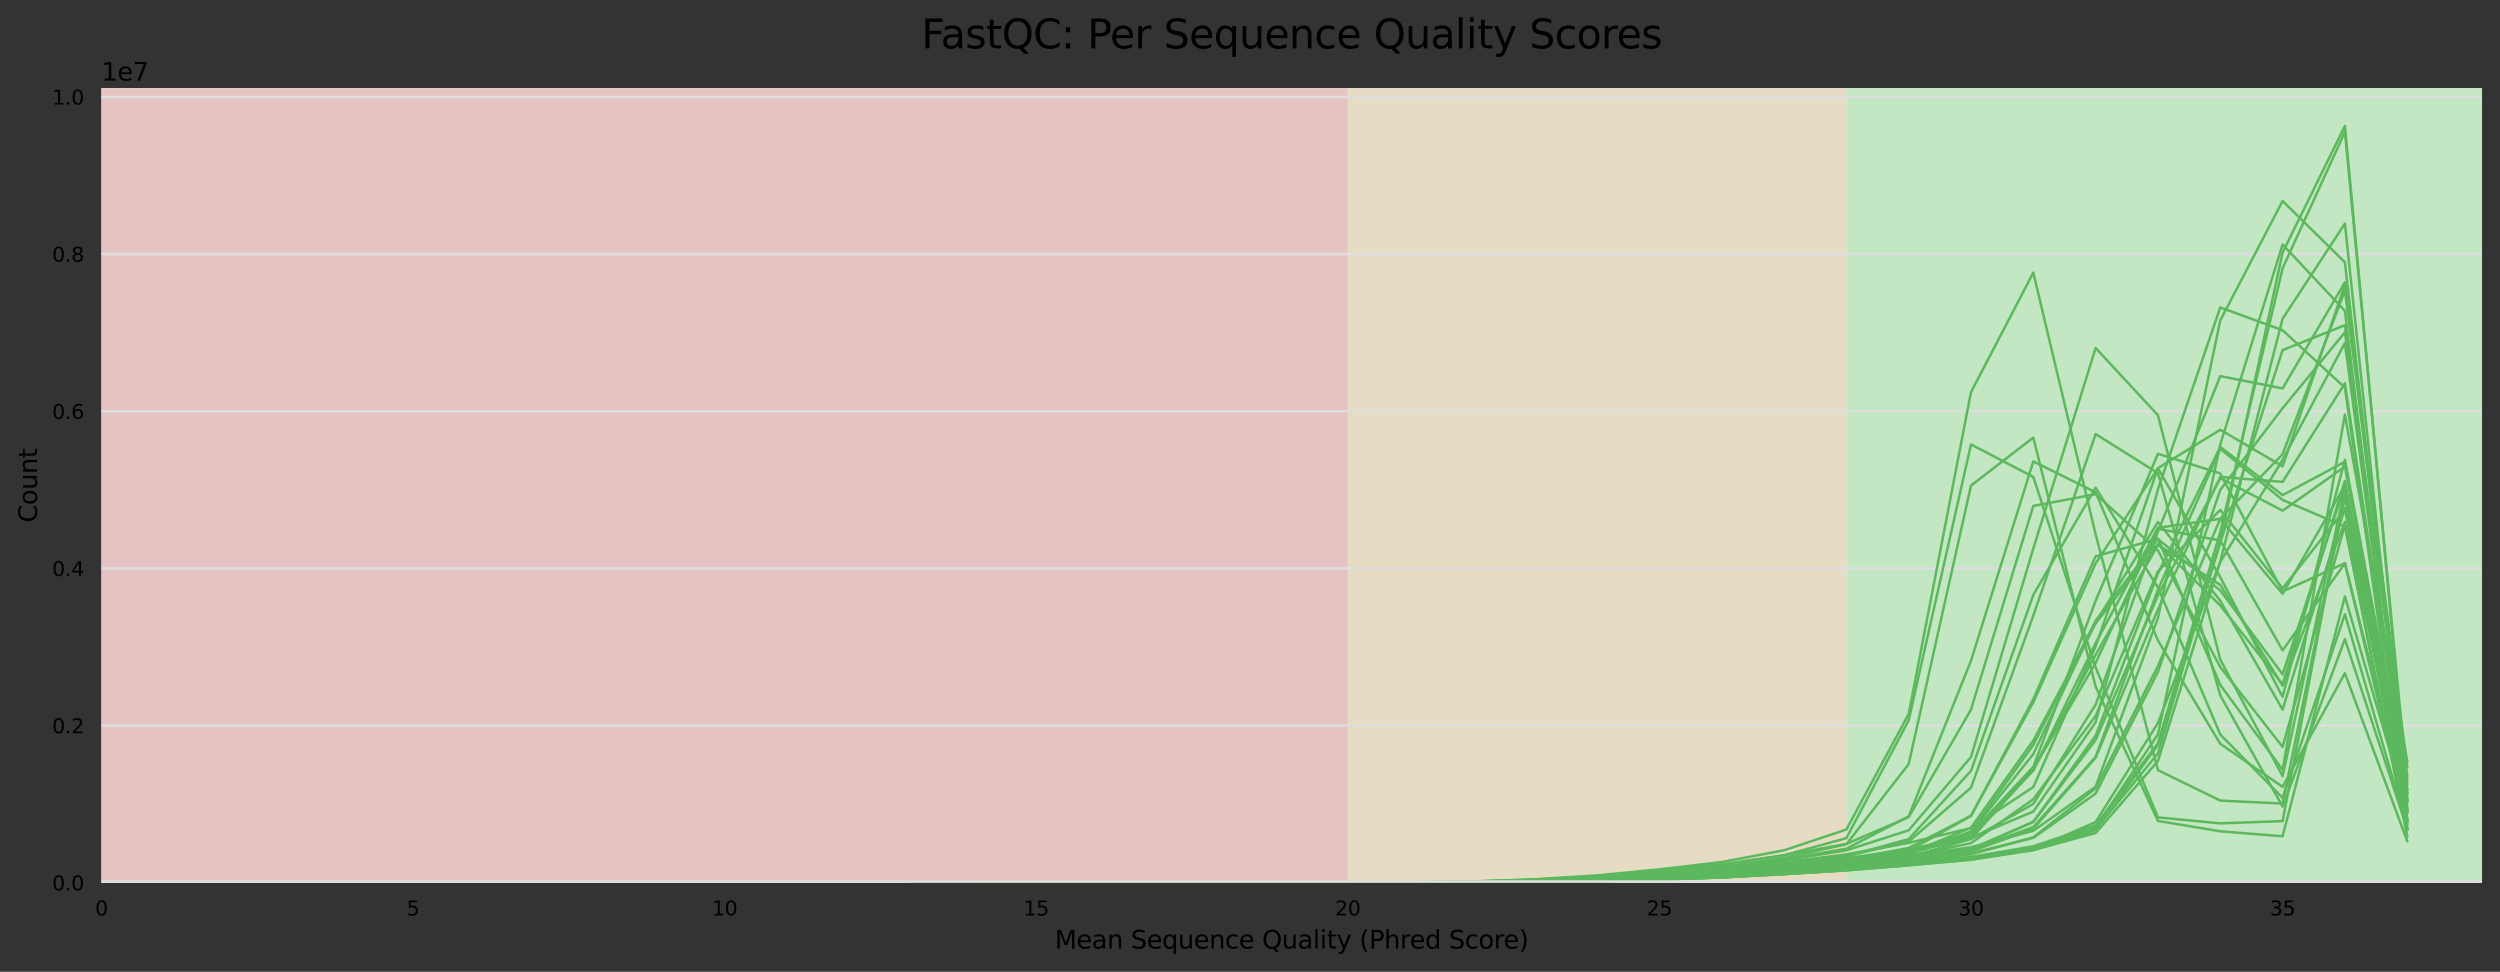 <?xml version="1.0" encoding="utf-8" standalone="no"?>
<!DOCTYPE svg PUBLIC "-//W3C//DTD SVG 1.1//EN"
  "http://www.w3.org/Graphics/SVG/1.1/DTD/svg11.dtd">
<svg xmlns:xlink="http://www.w3.org/1999/xlink" width="1000.341pt" height="388.845pt" viewBox="0 0 1000.341 388.845" xmlns="http://www.w3.org/2000/svg" version="1.1">
 <rect x="0" y="0" width="1000.341" height="388.845" fill="#333333" stroke="none"/>
 <defs>
  <style type="text/css">*{stroke-linejoin: round; stroke-linecap: butt}</style>
 </defs>
 <g id="figure_1">
  <g id="axes_1">
   <g id="patch_1">
    <path d="M 40.601 353.224 
L 993.141 353.224 
L 993.141 35.256 
L 40.601 35.256 
z
" style="fill: #ffffff"/>
   </g>
   <g id="patch_2">
    <path d="M 738.797 353.224 
L 2534.161 353.224 
L 2534.161 35.256 
L 738.797 35.256 
z
" clip-path="url(#pb34824b68f)" style="fill: #c3e6c3"/>
   </g>
   <g id="patch_3">
    <path d="M 539.313 353.224 
L 738.797 353.224 
L 738.797 35.256 
L 539.313 35.256 
z
" clip-path="url(#pb34824b68f)" style="fill: #e6dcc3"/>
   </g>
   <g id="patch_4">
    <path d="M 40.601 353.224 
L 539.313 353.224 
L 539.313 35.256 
L 40.601 35.256 
z
" clip-path="url(#pb34824b68f)" style="fill: #e6c3c3"/>
   </g>
   <g id="matplotlib.axis_1">
    <g id="xtick_1">
     <g id="text_1">
      <!-- 0 -->
      <g transform="translate(38.056 366.303)scale(0.08 -0.08)">
       <defs>
        <path id="DejaVuSans-30" d="M 2034 4250 
Q 1547 4250 1301 3770 
Q 1056 3291 1056 2328 
Q 1056 1369 1301 889 
Q 1547 409 2034 409 
Q 2525 409 2770 889 
Q 3016 1369 3016 2328 
Q 3016 3291 2770 3770 
Q 2525 4250 2034 4250 
z
M 2034 4750 
Q 2819 4750 3233 4129 
Q 3647 3509 3647 2328 
Q 3647 1150 3233 529 
Q 2819 -91 2034 -91 
Q 1250 -91 836 529 
Q 422 1150 422 2328 
Q 422 3509 836 4129 
Q 1250 4750 2034 4750 
z
" transform="scale(0.016)"/>
       </defs>
       <use xlink:href="#DejaVuSans-30"/>
      </g>
     </g>
    </g>
    <g id="xtick_2">
     <g id="text_2">
      <!-- 5 -->
      <g transform="translate(162.734 366.303)scale(0.08 -0.08)">
       <defs>
        <path id="DejaVuSans-35" d="M 691 4666 
L 3169 4666 
L 3169 4134 
L 1269 4134 
L 1269 2991 
Q 1406 3038 1543 3061 
Q 1681 3084 1819 3084 
Q 2600 3084 3056 2656 
Q 3513 2228 3513 1497 
Q 3513 744 3044 326 
Q 2575 -91 1722 -91 
Q 1428 -91 1123 -41 
Q 819 9 494 109 
L 494 744 
Q 775 591 1075 516 
Q 1375 441 1709 441 
Q 2250 441 2565 725 
Q 2881 1009 2881 1497 
Q 2881 1984 2565 2268 
Q 2250 2553 1709 2553 
Q 1456 2553 1204 2497 
Q 953 2441 691 2322 
L 691 4666 
z
" transform="scale(0.016)"/>
       </defs>
       <use xlink:href="#DejaVuSans-35"/>
      </g>
     </g>
    </g>
    <g id="xtick_3">
     <g id="text_3">
      <!-- 10 -->
      <g transform="translate(284.867 366.303)scale(0.08 -0.08)">
       <defs>
        <path id="DejaVuSans-31" d="M 794 531 
L 1825 531 
L 1825 4091 
L 703 3866 
L 703 4441 
L 1819 4666 
L 2450 4666 
L 2450 531 
L 3481 531 
L 3481 0 
L 794 0 
L 794 531 
z
" transform="scale(0.016)"/>
       </defs>
       <use xlink:href="#DejaVuSans-31"/>
       <use xlink:href="#DejaVuSans-30" x="63.623"/>
      </g>
     </g>
    </g>
    <g id="xtick_4">
     <g id="text_4">
      <!-- 15 -->
      <g transform="translate(409.545 366.303)scale(0.08 -0.08)">
       <use xlink:href="#DejaVuSans-31"/>
       <use xlink:href="#DejaVuSans-35" x="63.623"/>
      </g>
     </g>
    </g>
    <g id="xtick_5">
     <g id="text_5">
      <!-- 20 -->
      <g transform="translate(534.223 366.303)scale(0.08 -0.08)">
       <defs>
        <path id="DejaVuSans-32" d="M 1228 531 
L 3431 531 
L 3431 0 
L 469 0 
L 469 531 
Q 828 903 1448 1529 
Q 2069 2156 2228 2338 
Q 2531 2678 2651 2914 
Q 2772 3150 2772 3378 
Q 2772 3750 2511 3984 
Q 2250 4219 1831 4219 
Q 1534 4219 1204 4116 
Q 875 4013 500 3803 
L 500 4441 
Q 881 4594 1212 4672 
Q 1544 4750 1819 4750 
Q 2544 4750 2975 4387 
Q 3406 4025 3406 3419 
Q 3406 3131 3298 2873 
Q 3191 2616 2906 2266 
Q 2828 2175 2409 1742 
Q 1991 1309 1228 531 
z
" transform="scale(0.016)"/>
       </defs>
       <use xlink:href="#DejaVuSans-32"/>
       <use xlink:href="#DejaVuSans-30" x="63.623"/>
      </g>
     </g>
    </g>
    <g id="xtick_6">
     <g id="text_6">
      <!-- 25 -->
      <g transform="translate(658.901 366.303)scale(0.08 -0.08)">
       <use xlink:href="#DejaVuSans-32"/>
       <use xlink:href="#DejaVuSans-35" x="63.623"/>
      </g>
     </g>
    </g>
    <g id="xtick_7">
     <g id="text_7">
      <!-- 30 -->
      <g transform="translate(783.579 366.303)scale(0.08 -0.08)">
       <defs>
        <path id="DejaVuSans-33" d="M 2597 2516 
Q 3050 2419 3304 2112 
Q 3559 1806 3559 1356 
Q 3559 666 3084 287 
Q 2609 -91 1734 -91 
Q 1441 -91 1130 -33 
Q 819 25 488 141 
L 488 750 
Q 750 597 1062 519 
Q 1375 441 1716 441 
Q 2309 441 2620 675 
Q 2931 909 2931 1356 
Q 2931 1769 2642 2001 
Q 2353 2234 1838 2234 
L 1294 2234 
L 1294 2753 
L 1863 2753 
Q 2328 2753 2575 2939 
Q 2822 3125 2822 3475 
Q 2822 3834 2567 4026 
Q 2313 4219 1838 4219 
Q 1578 4219 1281 4162 
Q 984 4106 628 3988 
L 628 4550 
Q 988 4650 1302 4700 
Q 1616 4750 1894 4750 
Q 2613 4750 3031 4423 
Q 3450 4097 3450 3541 
Q 3450 3153 3228 2886 
Q 3006 2619 2597 2516 
z
" transform="scale(0.016)"/>
       </defs>
       <use xlink:href="#DejaVuSans-33"/>
       <use xlink:href="#DejaVuSans-30" x="63.623"/>
      </g>
     </g>
    </g>
    <g id="xtick_8">
     <g id="text_8">
      <!-- 35 -->
      <g transform="translate(908.257 366.303)scale(0.08 -0.08)">
       <use xlink:href="#DejaVuSans-33"/>
       <use xlink:href="#DejaVuSans-35" x="63.623"/>
      </g>
     </g>
    </g>
    <g id="text_9">
     <!-- Mean Sequence Quality (Phred Score) -->
     <g transform="translate(422.078 379.565)scale(0.1 -0.1)">
      <defs>
       <path id="DejaVuSans-4d" d="M 628 4666 
L 1569 4666 
L 2759 1491 
L 3956 4666 
L 4897 4666 
L 4897 0 
L 4281 0 
L 4281 4097 
L 3078 897 
L 2444 897 
L 1241 4097 
L 1241 0 
L 628 0 
L 628 4666 
z
" transform="scale(0.016)"/>
       <path id="DejaVuSans-65" d="M 3597 1894 
L 3597 1613 
L 953 1613 
Q 991 1019 1311 708 
Q 1631 397 2203 397 
Q 2534 397 2845 478 
Q 3156 559 3463 722 
L 3463 178 
Q 3153 47 2828 -22 
Q 2503 -91 2169 -91 
Q 1331 -91 842 396 
Q 353 884 353 1716 
Q 353 2575 817 3079 
Q 1281 3584 2069 3584 
Q 2775 3584 3186 3129 
Q 3597 2675 3597 1894 
z
M 3022 2063 
Q 3016 2534 2758 2815 
Q 2500 3097 2075 3097 
Q 1594 3097 1305 2825 
Q 1016 2553 972 2059 
L 3022 2063 
z
" transform="scale(0.016)"/>
       <path id="DejaVuSans-61" d="M 2194 1759 
Q 1497 1759 1228 1600 
Q 959 1441 959 1056 
Q 959 750 1161 570 
Q 1363 391 1709 391 
Q 2188 391 2477 730 
Q 2766 1069 2766 1631 
L 2766 1759 
L 2194 1759 
z
M 3341 1997 
L 3341 0 
L 2766 0 
L 2766 531 
Q 2569 213 2275 61 
Q 1981 -91 1556 -91 
Q 1019 -91 701 211 
Q 384 513 384 1019 
Q 384 1609 779 1909 
Q 1175 2209 1959 2209 
L 2766 2209 
L 2766 2266 
Q 2766 2663 2505 2880 
Q 2244 3097 1772 3097 
Q 1472 3097 1187 3025 
Q 903 2953 641 2809 
L 641 3341 
Q 956 3463 1253 3523 
Q 1550 3584 1831 3584 
Q 2591 3584 2966 3190 
Q 3341 2797 3341 1997 
z
" transform="scale(0.016)"/>
       <path id="DejaVuSans-6e" d="M 3513 2113 
L 3513 0 
L 2938 0 
L 2938 2094 
Q 2938 2591 2744 2837 
Q 2550 3084 2163 3084 
Q 1697 3084 1428 2787 
Q 1159 2491 1159 1978 
L 1159 0 
L 581 0 
L 581 3500 
L 1159 3500 
L 1159 2956 
Q 1366 3272 1645 3428 
Q 1925 3584 2291 3584 
Q 2894 3584 3203 3211 
Q 3513 2838 3513 2113 
z
" transform="scale(0.016)"/>
       <path id="DejaVuSans-20" transform="scale(0.016)"/>
       <path id="DejaVuSans-53" d="M 3425 4513 
L 3425 3897 
Q 3066 4069 2747 4153 
Q 2428 4238 2131 4238 
Q 1616 4238 1336 4038 
Q 1056 3838 1056 3469 
Q 1056 3159 1242 3001 
Q 1428 2844 1947 2747 
L 2328 2669 
Q 3034 2534 3370 2195 
Q 3706 1856 3706 1288 
Q 3706 609 3251 259 
Q 2797 -91 1919 -91 
Q 1588 -91 1214 -16 
Q 841 59 441 206 
L 441 856 
Q 825 641 1194 531 
Q 1563 422 1919 422 
Q 2459 422 2753 634 
Q 3047 847 3047 1241 
Q 3047 1584 2836 1778 
Q 2625 1972 2144 2069 
L 1759 2144 
Q 1053 2284 737 2584 
Q 422 2884 422 3419 
Q 422 4038 858 4394 
Q 1294 4750 2059 4750 
Q 2388 4750 2728 4690 
Q 3069 4631 3425 4513 
z
" transform="scale(0.016)"/>
       <path id="DejaVuSans-71" d="M 947 1747 
Q 947 1113 1208 752 
Q 1469 391 1925 391 
Q 2381 391 2643 752 
Q 2906 1113 2906 1747 
Q 2906 2381 2643 2742 
Q 2381 3103 1925 3103 
Q 1469 3103 1208 2742 
Q 947 2381 947 1747 
z
M 2906 525 
Q 2725 213 2448 61 
Q 2172 -91 1784 -91 
Q 1150 -91 751 415 
Q 353 922 353 1747 
Q 353 2572 751 3078 
Q 1150 3584 1784 3584 
Q 2172 3584 2448 3432 
Q 2725 3281 2906 2969 
L 2906 3500 
L 3481 3500 
L 3481 -1331 
L 2906 -1331 
L 2906 525 
z
" transform="scale(0.016)"/>
       <path id="DejaVuSans-75" d="M 544 1381 
L 544 3500 
L 1119 3500 
L 1119 1403 
Q 1119 906 1312 657 
Q 1506 409 1894 409 
Q 2359 409 2629 706 
Q 2900 1003 2900 1516 
L 2900 3500 
L 3475 3500 
L 3475 0 
L 2900 0 
L 2900 538 
Q 2691 219 2414 64 
Q 2138 -91 1772 -91 
Q 1169 -91 856 284 
Q 544 659 544 1381 
z
M 1991 3584 
L 1991 3584 
z
" transform="scale(0.016)"/>
       <path id="DejaVuSans-63" d="M 3122 3366 
L 3122 2828 
Q 2878 2963 2633 3030 
Q 2388 3097 2138 3097 
Q 1578 3097 1268 2742 
Q 959 2388 959 1747 
Q 959 1106 1268 751 
Q 1578 397 2138 397 
Q 2388 397 2633 464 
Q 2878 531 3122 666 
L 3122 134 
Q 2881 22 2623 -34 
Q 2366 -91 2075 -91 
Q 1284 -91 818 406 
Q 353 903 353 1747 
Q 353 2603 823 3093 
Q 1294 3584 2113 3584 
Q 2378 3584 2631 3529 
Q 2884 3475 3122 3366 
z
" transform="scale(0.016)"/>
       <path id="DejaVuSans-51" d="M 2522 4238 
Q 1834 4238 1429 3725 
Q 1025 3213 1025 2328 
Q 1025 1447 1429 934 
Q 1834 422 2522 422 
Q 3209 422 3611 934 
Q 4013 1447 4013 2328 
Q 4013 3213 3611 3725 
Q 3209 4238 2522 4238 
z
M 3406 84 
L 4238 -825 
L 3475 -825 
L 2784 -78 
Q 2681 -84 2626 -87 
Q 2572 -91 2522 -91 
Q 1538 -91 948 567 
Q 359 1225 359 2328 
Q 359 3434 948 4092 
Q 1538 4750 2522 4750 
Q 3503 4750 4090 4092 
Q 4678 3434 4678 2328 
Q 4678 1516 4351 937 
Q 4025 359 3406 84 
z
" transform="scale(0.016)"/>
       <path id="DejaVuSans-6c" d="M 603 4863 
L 1178 4863 
L 1178 0 
L 603 0 
L 603 4863 
z
" transform="scale(0.016)"/>
       <path id="DejaVuSans-69" d="M 603 3500 
L 1178 3500 
L 1178 0 
L 603 0 
L 603 3500 
z
M 603 4863 
L 1178 4863 
L 1178 4134 
L 603 4134 
L 603 4863 
z
" transform="scale(0.016)"/>
       <path id="DejaVuSans-74" d="M 1172 4494 
L 1172 3500 
L 2356 3500 
L 2356 3053 
L 1172 3053 
L 1172 1153 
Q 1172 725 1289 603 
Q 1406 481 1766 481 
L 2356 481 
L 2356 0 
L 1766 0 
Q 1100 0 847 248 
Q 594 497 594 1153 
L 594 3053 
L 172 3053 
L 172 3500 
L 594 3500 
L 594 4494 
L 1172 4494 
z
" transform="scale(0.016)"/>
       <path id="DejaVuSans-79" d="M 2059 -325 
Q 1816 -950 1584 -1140 
Q 1353 -1331 966 -1331 
L 506 -1331 
L 506 -850 
L 844 -850 
Q 1081 -850 1212 -737 
Q 1344 -625 1503 -206 
L 1606 56 
L 191 3500 
L 800 3500 
L 1894 763 
L 2988 3500 
L 3597 3500 
L 2059 -325 
z
" transform="scale(0.016)"/>
       <path id="DejaVuSans-28" d="M 1984 4856 
Q 1566 4138 1362 3434 
Q 1159 2731 1159 2009 
Q 1159 1288 1364 580 
Q 1569 -128 1984 -844 
L 1484 -844 
Q 1016 -109 783 600 
Q 550 1309 550 2009 
Q 550 2706 781 3412 
Q 1013 4119 1484 4856 
L 1984 4856 
z
" transform="scale(0.016)"/>
       <path id="DejaVuSans-50" d="M 1259 4147 
L 1259 2394 
L 2053 2394 
Q 2494 2394 2734 2622 
Q 2975 2850 2975 3272 
Q 2975 3691 2734 3919 
Q 2494 4147 2053 4147 
L 1259 4147 
z
M 628 4666 
L 2053 4666 
Q 2838 4666 3239 4311 
Q 3641 3956 3641 3272 
Q 3641 2581 3239 2228 
Q 2838 1875 2053 1875 
L 1259 1875 
L 1259 0 
L 628 0 
L 628 4666 
z
" transform="scale(0.016)"/>
       <path id="DejaVuSans-68" d="M 3513 2113 
L 3513 0 
L 2938 0 
L 2938 2094 
Q 2938 2591 2744 2837 
Q 2550 3084 2163 3084 
Q 1697 3084 1428 2787 
Q 1159 2491 1159 1978 
L 1159 0 
L 581 0 
L 581 4863 
L 1159 4863 
L 1159 2956 
Q 1366 3272 1645 3428 
Q 1925 3584 2291 3584 
Q 2894 3584 3203 3211 
Q 3513 2838 3513 2113 
z
" transform="scale(0.016)"/>
       <path id="DejaVuSans-72" d="M 2631 2963 
Q 2534 3019 2420 3045 
Q 2306 3072 2169 3072 
Q 1681 3072 1420 2755 
Q 1159 2438 1159 1844 
L 1159 0 
L 581 0 
L 581 3500 
L 1159 3500 
L 1159 2956 
Q 1341 3275 1631 3429 
Q 1922 3584 2338 3584 
Q 2397 3584 2469 3576 
Q 2541 3569 2628 3553 
L 2631 2963 
z
" transform="scale(0.016)"/>
       <path id="DejaVuSans-64" d="M 2906 2969 
L 2906 4863 
L 3481 4863 
L 3481 0 
L 2906 0 
L 2906 525 
Q 2725 213 2448 61 
Q 2172 -91 1784 -91 
Q 1150 -91 751 415 
Q 353 922 353 1747 
Q 353 2572 751 3078 
Q 1150 3584 1784 3584 
Q 2172 3584 2448 3432 
Q 2725 3281 2906 2969 
z
M 947 1747 
Q 947 1113 1208 752 
Q 1469 391 1925 391 
Q 2381 391 2643 752 
Q 2906 1113 2906 1747 
Q 2906 2381 2643 2742 
Q 2381 3103 1925 3103 
Q 1469 3103 1208 2742 
Q 947 2381 947 1747 
z
" transform="scale(0.016)"/>
       <path id="DejaVuSans-6f" d="M 1959 3097 
Q 1497 3097 1228 2736 
Q 959 2375 959 1747 
Q 959 1119 1226 758 
Q 1494 397 1959 397 
Q 2419 397 2687 759 
Q 2956 1122 2956 1747 
Q 2956 2369 2687 2733 
Q 2419 3097 1959 3097 
z
M 1959 3584 
Q 2709 3584 3137 3096 
Q 3566 2609 3566 1747 
Q 3566 888 3137 398 
Q 2709 -91 1959 -91 
Q 1206 -91 779 398 
Q 353 888 353 1747 
Q 353 2609 779 3096 
Q 1206 3584 1959 3584 
z
" transform="scale(0.016)"/>
       <path id="DejaVuSans-29" d="M 513 4856 
L 1013 4856 
Q 1481 4119 1714 3412 
Q 1947 2706 1947 2009 
Q 1947 1309 1714 600 
Q 1481 -109 1013 -844 
L 513 -844 
Q 928 -128 1133 580 
Q 1338 1288 1338 2009 
Q 1338 2731 1133 3434 
Q 928 4138 513 4856 
z
" transform="scale(0.016)"/>
      </defs>
      <use xlink:href="#DejaVuSans-4d"/>
      <use xlink:href="#DejaVuSans-65" x="86.279"/>
      <use xlink:href="#DejaVuSans-61" x="147.803"/>
      <use xlink:href="#DejaVuSans-6e" x="209.082"/>
      <use xlink:href="#DejaVuSans-20" x="272.461"/>
      <use xlink:href="#DejaVuSans-53" x="304.248"/>
      <use xlink:href="#DejaVuSans-65" x="367.725"/>
      <use xlink:href="#DejaVuSans-71" x="429.248"/>
      <use xlink:href="#DejaVuSans-75" x="492.725"/>
      <use xlink:href="#DejaVuSans-65" x="556.104"/>
      <use xlink:href="#DejaVuSans-6e" x="617.627"/>
      <use xlink:href="#DejaVuSans-63" x="681.006"/>
      <use xlink:href="#DejaVuSans-65" x="735.986"/>
      <use xlink:href="#DejaVuSans-20" x="797.51"/>
      <use xlink:href="#DejaVuSans-51" x="829.297"/>
      <use xlink:href="#DejaVuSans-75" x="908.008"/>
      <use xlink:href="#DejaVuSans-61" x="971.387"/>
      <use xlink:href="#DejaVuSans-6c" x="1032.666"/>
      <use xlink:href="#DejaVuSans-69" x="1060.449"/>
      <use xlink:href="#DejaVuSans-74" x="1088.232"/>
      <use xlink:href="#DejaVuSans-79" x="1127.441"/>
      <use xlink:href="#DejaVuSans-20" x="1186.621"/>
      <use xlink:href="#DejaVuSans-28" x="1218.408"/>
      <use xlink:href="#DejaVuSans-50" x="1257.422"/>
      <use xlink:href="#DejaVuSans-68" x="1317.725"/>
      <use xlink:href="#DejaVuSans-72" x="1381.104"/>
      <use xlink:href="#DejaVuSans-65" x="1419.967"/>
      <use xlink:href="#DejaVuSans-64" x="1481.49"/>
      <use xlink:href="#DejaVuSans-20" x="1544.967"/>
      <use xlink:href="#DejaVuSans-53" x="1576.754"/>
      <use xlink:href="#DejaVuSans-63" x="1640.23"/>
      <use xlink:href="#DejaVuSans-6f" x="1695.211"/>
      <use xlink:href="#DejaVuSans-72" x="1756.393"/>
      <use xlink:href="#DejaVuSans-65" x="1795.256"/>
      <use xlink:href="#DejaVuSans-29" x="1856.779"/>
     </g>
    </g>
   </g>
   <g id="matplotlib.axis_2">
    <g id="ytick_1">
     <g id="line2d_1">
      <path d="M 40.601 353.224 
L 993.141 353.224 
" clip-path="url(#pb34824b68f)" style="fill: none; stroke: #dedede; stroke-linecap: square"/>
     </g>
     <g id="text_10">
      <!-- 0.0 -->
      <g transform="translate(20.878 356.263)scale(0.08 -0.08)">
       <defs>
        <path id="DejaVuSans-2e" d="M 684 794 
L 1344 794 
L 1344 0 
L 684 0 
L 684 794 
z
" transform="scale(0.016)"/>
       </defs>
       <use xlink:href="#DejaVuSans-30"/>
       <use xlink:href="#DejaVuSans-2e" x="63.623"/>
       <use xlink:href="#DejaVuSans-30" x="95.41"/>
      </g>
     </g>
    </g>
    <g id="ytick_2">
     <g id="line2d_2">
      <path d="M 40.601 290.341 
L 993.141 290.341 
" clip-path="url(#pb34824b68f)" style="fill: none; stroke: #dedede; stroke-linecap: square"/>
     </g>
     <g id="text_11">
      <!-- 0.2 -->
      <g transform="translate(20.878 293.38)scale(0.08 -0.08)">
       <use xlink:href="#DejaVuSans-30"/>
       <use xlink:href="#DejaVuSans-2e" x="63.623"/>
       <use xlink:href="#DejaVuSans-32" x="95.41"/>
      </g>
     </g>
    </g>
    <g id="ytick_3">
     <g id="line2d_3">
      <path d="M 40.601 227.458 
L 993.141 227.458 
" clip-path="url(#pb34824b68f)" style="fill: none; stroke: #dedede; stroke-linecap: square"/>
     </g>
     <g id="text_12">
      <!-- 0.4 -->
      <g transform="translate(20.878 230.498)scale(0.08 -0.08)">
       <defs>
        <path id="DejaVuSans-34" d="M 2419 4116 
L 825 1625 
L 2419 1625 
L 2419 4116 
z
M 2253 4666 
L 3047 4666 
L 3047 1625 
L 3713 1625 
L 3713 1100 
L 3047 1100 
L 3047 0 
L 2419 0 
L 2419 1100 
L 313 1100 
L 313 1709 
L 2253 4666 
z
" transform="scale(0.016)"/>
       </defs>
       <use xlink:href="#DejaVuSans-30"/>
       <use xlink:href="#DejaVuSans-2e" x="63.623"/>
       <use xlink:href="#DejaVuSans-34" x="95.41"/>
      </g>
     </g>
    </g>
    <g id="ytick_4">
     <g id="line2d_4">
      <path d="M 40.601 164.576 
L 993.141 164.576 
" clip-path="url(#pb34824b68f)" style="fill: none; stroke: #dedede; stroke-linecap: square"/>
     </g>
     <g id="text_13">
      <!-- 0.6 -->
      <g transform="translate(20.878 167.615)scale(0.08 -0.08)">
       <defs>
        <path id="DejaVuSans-36" d="M 2113 2584 
Q 1688 2584 1439 2293 
Q 1191 2003 1191 1497 
Q 1191 994 1439 701 
Q 1688 409 2113 409 
Q 2538 409 2786 701 
Q 3034 994 3034 1497 
Q 3034 2003 2786 2293 
Q 2538 2584 2113 2584 
z
M 3366 4563 
L 3366 3988 
Q 3128 4100 2886 4159 
Q 2644 4219 2406 4219 
Q 1781 4219 1451 3797 
Q 1122 3375 1075 2522 
Q 1259 2794 1537 2939 
Q 1816 3084 2150 3084 
Q 2853 3084 3261 2657 
Q 3669 2231 3669 1497 
Q 3669 778 3244 343 
Q 2819 -91 2113 -91 
Q 1303 -91 875 529 
Q 447 1150 447 2328 
Q 447 3434 972 4092 
Q 1497 4750 2381 4750 
Q 2619 4750 2861 4703 
Q 3103 4656 3366 4563 
z
" transform="scale(0.016)"/>
       </defs>
       <use xlink:href="#DejaVuSans-30"/>
       <use xlink:href="#DejaVuSans-2e" x="63.623"/>
       <use xlink:href="#DejaVuSans-36" x="95.41"/>
      </g>
     </g>
    </g>
    <g id="ytick_5">
     <g id="line2d_5">
      <path d="M 40.601 101.693 
L 993.141 101.693 
" clip-path="url(#pb34824b68f)" style="fill: none; stroke: #dedede; stroke-linecap: square"/>
     </g>
     <g id="text_14">
      <!-- 0.8 -->
      <g transform="translate(20.878 104.732)scale(0.08 -0.08)">
       <defs>
        <path id="DejaVuSans-38" d="M 2034 2216 
Q 1584 2216 1326 1975 
Q 1069 1734 1069 1313 
Q 1069 891 1326 650 
Q 1584 409 2034 409 
Q 2484 409 2743 651 
Q 3003 894 3003 1313 
Q 3003 1734 2745 1975 
Q 2488 2216 2034 2216 
z
M 1403 2484 
Q 997 2584 770 2862 
Q 544 3141 544 3541 
Q 544 4100 942 4425 
Q 1341 4750 2034 4750 
Q 2731 4750 3128 4425 
Q 3525 4100 3525 3541 
Q 3525 3141 3298 2862 
Q 3072 2584 2669 2484 
Q 3125 2378 3379 2068 
Q 3634 1759 3634 1313 
Q 3634 634 3220 271 
Q 2806 -91 2034 -91 
Q 1263 -91 848 271 
Q 434 634 434 1313 
Q 434 1759 690 2068 
Q 947 2378 1403 2484 
z
M 1172 3481 
Q 1172 3119 1398 2916 
Q 1625 2713 2034 2713 
Q 2441 2713 2670 2916 
Q 2900 3119 2900 3481 
Q 2900 3844 2670 4047 
Q 2441 4250 2034 4250 
Q 1625 4250 1398 4047 
Q 1172 3844 1172 3481 
z
" transform="scale(0.016)"/>
       </defs>
       <use xlink:href="#DejaVuSans-30"/>
       <use xlink:href="#DejaVuSans-2e" x="63.623"/>
       <use xlink:href="#DejaVuSans-38" x="95.41"/>
      </g>
     </g>
    </g>
    <g id="ytick_6">
     <g id="line2d_6">
      <path d="M 40.601 38.81 
L 993.141 38.81 
" clip-path="url(#pb34824b68f)" style="fill: none; stroke: #dedede; stroke-linecap: square"/>
     </g>
     <g id="text_15">
      <!-- 1.0 -->
      <g transform="translate(20.878 41.849)scale(0.08 -0.08)">
       <use xlink:href="#DejaVuSans-31"/>
       <use xlink:href="#DejaVuSans-2e" x="63.623"/>
       <use xlink:href="#DejaVuSans-30" x="95.41"/>
      </g>
     </g>
    </g>
    <g id="text_16">
     <!-- Count -->
     <g transform="translate(14.798 209.088)rotate(-90)scale(0.1 -0.1)">
      <defs>
       <path id="DejaVuSans-43" d="M 4122 4306 
L 4122 3641 
Q 3803 3938 3442 4084 
Q 3081 4231 2675 4231 
Q 1875 4231 1450 3742 
Q 1025 3253 1025 2328 
Q 1025 1406 1450 917 
Q 1875 428 2675 428 
Q 3081 428 3442 575 
Q 3803 722 4122 1019 
L 4122 359 
Q 3791 134 3420 21 
Q 3050 -91 2638 -91 
Q 1578 -91 968 557 
Q 359 1206 359 2328 
Q 359 3453 968 4101 
Q 1578 4750 2638 4750 
Q 3056 4750 3426 4639 
Q 3797 4528 4122 4306 
z
" transform="scale(0.016)"/>
      </defs>
      <use xlink:href="#DejaVuSans-43"/>
      <use xlink:href="#DejaVuSans-6f" x="69.824"/>
      <use xlink:href="#DejaVuSans-75" x="131.006"/>
      <use xlink:href="#DejaVuSans-6e" x="194.385"/>
      <use xlink:href="#DejaVuSans-74" x="257.764"/>
     </g>
    </g>
    <g id="text_17">
     <!-- 1e7 -->
     <g transform="translate(40.601 32.256)scale(0.1 -0.1)">
      <defs>
       <path id="DejaVuSans-37" d="M 525 4666 
L 3525 4666 
L 3525 4397 
L 1831 0 
L 1172 0 
L 2766 4134 
L 525 4134 
L 525 4666 
z
" transform="scale(0.016)"/>
      </defs>
      <use xlink:href="#DejaVuSans-31"/>
      <use xlink:href="#DejaVuSans-65" x="63.623"/>
      <use xlink:href="#DejaVuSans-37" x="125.146"/>
     </g>
    </g>
   </g>
   <g id="line2d_7">
    <path d="M 464.506 353.224 
L 489.441 353.224 
L 514.377 353.223 
L 539.313 353.218 
L 564.248 353.195 
L 589.184 353.126 
L 614.119 352.924 
L 639.055 352.494 
L 663.991 351.708 
L 688.926 350.595 
L 713.862 349.009 
L 738.797 347.059 
L 763.733 344.395 
L 788.669 341.401 
L 813.604 335.26 
L 838.54 317.526 
L 863.475 268.852 
L 888.411 196.021 
L 913.347 163.35 
L 938.282 132.99 
L 963.218 310.177 
" clip-path="url(#pb34824b68f)" style="fill: none; stroke: #5cb85c; stroke-linecap: square"/>
   </g>
   <g id="line2d_8">
    <path d="M 439.57 353.224 
L 464.506 353.224 
L 489.441 353.222 
L 514.377 353.22 
L 539.313 353.207 
L 564.248 353.167 
L 589.184 353.052 
L 614.119 352.76 
L 639.055 352.18 
L 663.991 351.144 
L 688.926 349.782 
L 713.862 347.819 
L 738.797 345.589 
L 763.733 342.515 
L 788.669 338.995 
L 813.604 332.434 
L 838.54 314.757 
L 863.475 247.321 
L 888.411 128.207 
L 913.347 80.437 
L 938.282 104.934 
L 963.218 324.253 
" clip-path="url(#pb34824b68f)" style="fill: none; stroke: #5cb85c; stroke-linecap: square"/>
   </g>
   <g id="line2d_9">
    <path d="M 439.57 353.224 
L 464.506 353.224 
L 489.441 353.223 
L 514.377 353.221 
L 539.313 353.209 
L 564.248 353.16 
L 589.184 353.018 
L 614.119 352.624 
L 639.055 351.861 
L 663.991 350.568 
L 688.926 349.008 
L 713.862 346.806 
L 738.797 344.081 
L 763.733 339.289 
L 788.669 326.409 
L 813.604 281.017 
L 838.54 225.447 
L 863.475 187.391 
L 888.411 230.974 
L 913.347 278.834 
L 938.282 184.002 
L 963.218 315.66 
" clip-path="url(#pb34824b68f)" style="fill: none; stroke: #5cb85c; stroke-linecap: square"/>
   </g>
   <g id="line2d_10">
    <path d="M 414.635 353.224 
L 439.57 353.224 
L 464.506 353.223 
L 489.441 353.222 
L 514.377 353.215 
L 539.313 353.184 
L 564.248 353.06 
L 589.184 352.712 
L 614.119 351.83 
L 639.055 350.266 
L 663.991 347.842 
L 688.926 344.921 
L 713.862 340.22 
L 738.797 331.926 
L 763.733 285.718 
L 788.669 156.918 
L 813.604 109.085 
L 838.54 213.828 
L 863.475 308.162 
L 888.411 320.341 
L 913.347 321.543 
L 938.282 198.814 
L 963.218 331.461 
" clip-path="url(#pb34824b68f)" style="fill: none; stroke: #5cb85c; stroke-linecap: square"/>
   </g>
   <g id="line2d_11">
    <path d="M 464.506 353.224 
L 489.441 353.223 
L 514.377 353.221 
L 539.313 353.209 
L 564.248 353.159 
L 589.184 352.998 
L 614.119 352.531 
L 639.055 351.564 
L 663.991 349.823 
L 688.926 347.602 
L 713.862 344.316 
L 738.797 340.22 
L 763.733 332.238 
L 788.669 302.898 
L 813.604 219.474 
L 838.54 139.246 
L 863.475 166.152 
L 888.411 263.923 
L 913.347 310.557 
L 938.282 195.513 
L 963.218 319.744 
" clip-path="url(#pb34824b68f)" style="fill: none; stroke: #5cb85c; stroke-linecap: square"/>
   </g>
   <g id="line2d_12">
    <path d="M 439.57 353.224 
L 464.506 353.224 
L 489.441 353.223 
L 514.377 353.222 
L 539.313 353.216 
L 564.248 353.191 
L 589.184 353.126 
L 614.119 352.96 
L 639.055 352.579 
L 663.991 351.91 
L 688.926 350.95 
L 713.862 349.478 
L 738.797 347.747 
L 763.733 345.39 
L 788.669 342.904 
L 813.604 338.62 
L 838.54 330.23 
L 863.475 297.373 
L 888.411 212.875 
L 913.347 107.36 
L 938.282 52.778 
L 963.218 313.796 
" clip-path="url(#pb34824b68f)" style="fill: none; stroke: #5cb85c; stroke-linecap: square"/>
   </g>
   <g id="line2d_13">
    <path d="M 439.57 353.224 
L 464.506 353.224 
L 489.441 353.223 
L 514.377 353.221 
L 539.313 353.209 
L 564.248 353.16 
L 589.184 352.997 
L 614.119 352.571 
L 639.055 351.722 
L 663.991 350.291 
L 688.926 348.497 
L 713.862 345.912 
L 738.797 342.6 
L 763.733 335.764 
L 788.669 308.446 
L 813.604 238.044 
L 838.54 195.148 
L 863.475 235.088 
L 888.411 293.91 
L 913.347 319.273 
L 938.282 245.786 
L 963.218 331.322 
" clip-path="url(#pb34824b68f)" style="fill: none; stroke: #5cb85c; stroke-linecap: square"/>
   </g>
   <g id="line2d_14">
    <path d="M 464.506 353.224 
L 489.441 353.223 
L 514.377 353.221 
L 539.313 353.212 
L 564.248 353.173 
L 589.184 353.046 
L 614.119 352.721 
L 639.055 352.102 
L 663.991 351.014 
L 688.926 349.668 
L 713.862 347.765 
L 738.797 345.509 
L 763.733 341.823 
L 788.669 333.638 
L 813.604 307.644 
L 838.54 265.275 
L 863.475 211.591 
L 888.411 216.276 
L 913.347 260.219 
L 938.282 225.394 
L 963.218 324.12 
" clip-path="url(#pb34824b68f)" style="fill: none; stroke: #5cb85c; stroke-linecap: square"/>
   </g>
   <g id="line2d_15">
    <path d="M 439.57 353.224 
L 464.506 353.223 
L 489.441 353.223 
L 514.377 353.222 
L 539.313 353.214 
L 564.248 353.19 
L 589.184 353.117 
L 614.119 352.923 
L 639.055 352.514 
L 663.991 351.739 
L 688.926 350.653 
L 713.862 349.027 
L 738.797 347.029 
L 763.733 344.263 
L 788.669 340.699 
L 813.604 331.643 
L 838.54 303.163 
L 863.475 243.858 
L 888.411 190.852 
L 913.347 192.811 
L 938.282 153.381 
L 963.218 319.47 
" clip-path="url(#pb34824b68f)" style="fill: none; stroke: #5cb85c; stroke-linecap: square"/>
   </g>
   <g id="line2d_16">
    <path d="M 439.57 353.224 
L 464.506 353.224 
L 489.441 353.223 
L 514.377 353.22 
L 539.313 353.206 
L 564.248 353.16 
L 589.184 353.023 
L 614.119 352.673 
L 639.055 351.989 
L 663.991 350.862 
L 688.926 349.461 
L 713.862 347.446 
L 738.797 345.099 
L 763.733 341.389 
L 788.669 334.685 
L 813.604 308.306 
L 838.54 257.342 
L 863.475 211.187 
L 888.411 207.598 
L 913.347 237.613 
L 938.282 194.26 
L 963.218 325.053 
" clip-path="url(#pb34824b68f)" style="fill: none; stroke: #5cb85c; stroke-linecap: square"/>
   </g>
   <g id="line2d_17">
    <path d="M 364.763 353.224 
L 389.699 353.224 
L 414.635 353.224 
L 439.57 353.224 
L 464.506 353.223 
L 489.441 353.222 
L 514.377 353.216 
L 539.313 353.193 
L 564.248 353.102 
L 589.184 352.854 
L 614.119 352.199 
L 639.055 351.031 
L 663.991 349.179 
L 688.926 347.041 
L 713.862 343.888 
L 738.797 339.579 
L 763.733 326.66 
L 788.669 264.379 
L 813.604 184.636 
L 838.54 196.998 
L 863.475 256.295 
L 888.411 297.613 
L 913.347 314.865 
L 938.282 269.378 
L 963.218 336.568 
" clip-path="url(#pb34824b68f)" style="fill: none; stroke: #5cb85c; stroke-linecap: square"/>
   </g>
   <g id="line2d_18">
    <path d="M 439.57 353.224 
L 464.506 353.223 
L 489.441 353.223 
L 514.377 353.219 
L 539.313 353.205 
L 564.248 353.149 
L 589.184 352.997 
L 614.119 352.621 
L 639.055 351.932 
L 663.991 350.781 
L 688.926 349.452 
L 713.862 347.638 
L 738.797 345.465 
L 763.733 341.784 
L 788.669 332.683 
L 813.604 298.1 
L 838.54 248.383 
L 863.475 215.705 
L 888.411 236.241 
L 913.347 269.827 
L 938.282 194.411 
L 963.218 316.935 
" clip-path="url(#pb34824b68f)" style="fill: none; stroke: #5cb85c; stroke-linecap: square"/>
   </g>
   <g id="line2d_19">
    <path d="M 439.57 353.224 
L 464.506 353.223 
L 489.441 353.222 
L 514.377 353.216 
L 539.313 353.194 
L 564.248 353.114 
L 589.184 352.902 
L 614.119 352.373 
L 639.055 351.392 
L 663.991 349.754 
L 688.926 347.789 
L 713.862 345.018 
L 738.797 341.858 
L 763.733 337.251 
L 788.669 331.355 
L 813.604 314.921 
L 838.54 258.628 
L 863.475 187.322 
L 888.411 171.954 
L 913.347 186.596 
L 938.282 113.974 
L 963.218 318.075 
" clip-path="url(#pb34824b68f)" style="fill: none; stroke: #5cb85c; stroke-linecap: square"/>
   </g>
   <g id="line2d_20">
    <path d="M 439.57 353.224 
L 464.506 353.224 
L 489.441 353.223 
L 514.377 353.221 
L 539.313 353.21 
L 564.248 353.169 
L 589.184 353.05 
L 614.119 352.719 
L 639.055 352.061 
L 663.991 350.852 
L 688.926 349.31 
L 713.862 347.137 
L 738.797 344.501 
L 763.733 340.705 
L 788.669 335.776 
L 813.604 321.653 
L 838.54 281.924 
L 863.475 212.698 
L 888.411 150.501 
L 913.347 155.413 
L 938.282 112.962 
L 963.218 311.693 
" clip-path="url(#pb34824b68f)" style="fill: none; stroke: #5cb85c; stroke-linecap: square"/>
   </g>
   <g id="line2d_21">
    <path d="M 414.635 353.224 
L 439.57 353.224 
L 464.506 353.224 
L 489.441 353.223 
L 514.377 353.221 
L 539.313 353.216 
L 564.248 353.192 
L 589.184 353.13 
L 614.119 352.959 
L 639.055 352.613 
L 663.991 351.976 
L 688.926 351.093 
L 713.862 349.805 
L 738.797 348.263 
L 763.733 346.176 
L 788.669 343.92 
L 813.604 340.217 
L 838.54 332.209 
L 863.475 298.056 
L 888.411 217.198 
L 913.347 140.095 
L 938.282 130.113 
L 963.218 327.94 
" clip-path="url(#pb34824b68f)" style="fill: none; stroke: #5cb85c; stroke-linecap: square"/>
   </g>
   <g id="line2d_22">
    <path d="M 439.57 353.224 
L 464.506 353.223 
L 489.441 353.222 
L 514.377 353.214 
L 539.313 353.179 
L 564.248 353.053 
L 589.184 352.722 
L 614.119 351.924 
L 639.055 350.505 
L 663.991 348.295 
L 688.926 345.825 
L 713.862 342.223 
L 738.797 337.656 
L 763.733 326.973 
L 788.669 283.916 
L 813.604 202.45 
L 838.54 197.736 
L 863.475 220.314 
L 888.411 266.908 
L 913.347 298.864 
L 938.282 210.092 
L 963.218 334.722 
" clip-path="url(#pb34824b68f)" style="fill: none; stroke: #5cb85c; stroke-linecap: square"/>
   </g>
   <g id="line2d_23">
    <path d="M 414.635 353.224 
L 439.57 353.224 
L 464.506 353.224 
L 489.441 353.223 
L 514.377 353.221 
L 539.313 353.21 
L 564.248 353.175 
L 589.184 353.069 
L 614.119 352.795 
L 639.055 352.273 
L 663.991 351.357 
L 688.926 350.223 
L 713.862 348.623 
L 738.797 346.731 
L 763.733 343.905 
L 788.669 340.01 
L 813.604 328.844 
L 838.54 296.096 
L 863.475 238.264 
L 888.411 191.355 
L 913.347 204.34 
L 938.282 186.679 
L 963.218 320.513 
" clip-path="url(#pb34824b68f)" style="fill: none; stroke: #5cb85c; stroke-linecap: square"/>
   </g>
   <g id="line2d_24">
    <path d="M 439.57 353.224 
L 464.506 353.224 
L 489.441 353.223 
L 514.377 353.222 
L 539.313 353.215 
L 564.248 353.187 
L 589.184 353.11 
L 614.119 352.908 
L 639.055 352.496 
L 663.991 351.74 
L 688.926 350.708 
L 713.862 349.209 
L 738.797 347.505 
L 763.733 345.369 
L 788.669 343.037 
L 813.604 339.069 
L 838.54 331.157 
L 863.475 293.807 
L 888.411 177.855 
L 913.347 97.843 
L 938.282 124.383 
L 963.218 330.019 
" clip-path="url(#pb34824b68f)" style="fill: none; stroke: #5cb85c; stroke-linecap: square"/>
   </g>
   <g id="line2d_25">
    <path d="M 439.57 353.224 
L 464.506 353.224 
L 489.441 353.224 
L 514.377 353.222 
L 539.313 353.216 
L 564.248 353.192 
L 589.184 353.129 
L 614.119 352.952 
L 639.055 352.592 
L 663.991 351.936 
L 688.926 351.031 
L 713.862 349.743 
L 738.797 348.253 
L 763.733 346.266 
L 788.669 344.026 
L 813.604 339.889 
L 838.54 328.914 
L 863.475 289.302 
L 888.411 224.821 
L 913.347 183.986 
L 938.282 137.264 
L 963.218 323.041 
" clip-path="url(#pb34824b68f)" style="fill: none; stroke: #5cb85c; stroke-linecap: square"/>
   </g>
   <g id="line2d_26">
    <path d="M 439.57 353.224 
L 464.506 353.224 
L 489.441 353.223 
L 514.377 353.221 
L 539.313 353.213 
L 564.248 353.177 
L 589.184 353.064 
L 614.119 352.766 
L 639.055 352.17 
L 663.991 351.089 
L 688.926 349.676 
L 713.862 347.583 
L 738.797 344.933 
L 763.733 340.424 
L 788.669 326.487 
L 813.604 279.753 
L 838.54 222.599 
L 863.475 215.541 
L 888.411 274.073 
L 913.347 308.009 
L 938.282 165.879 
L 963.218 304.561 
" clip-path="url(#pb34824b68f)" style="fill: none; stroke: #5cb85c; stroke-linecap: square"/>
   </g>
   <g id="line2d_27">
    <path d="M 439.57 353.224 
L 464.506 353.224 
L 489.441 353.223 
L 514.377 353.221 
L 539.313 353.212 
L 564.248 353.172 
L 589.184 353.06 
L 614.119 352.759 
L 639.055 352.185 
L 663.991 351.153 
L 688.926 349.854 
L 713.862 347.953 
L 738.797 345.6 
L 763.733 341.562 
L 788.669 331.203 
L 813.604 296.297 
L 838.54 249.371 
L 863.475 217.701 
L 888.411 242.285 
L 913.347 273.848 
L 938.282 192.419 
L 963.218 324.198 
" clip-path="url(#pb34824b68f)" style="fill: none; stroke: #5cb85c; stroke-linecap: square"/>
   </g>
   <g id="line2d_28">
    <path d="M 414.635 353.224 
L 439.57 353.224 
L 464.506 353.224 
L 489.441 353.223 
L 514.377 353.221 
L 539.313 353.211 
L 564.248 353.171 
L 589.184 353.07 
L 614.119 352.815 
L 639.055 352.335 
L 663.991 351.524 
L 688.926 350.467 
L 713.862 349.006 
L 738.797 347.33 
L 763.733 344.89 
L 788.669 341.842 
L 813.604 335.045 
L 838.54 315.429 
L 863.475 266.505 
L 888.411 207.54 
L 913.347 181.74 
L 938.282 116.311 
L 963.218 306.732 
" clip-path="url(#pb34824b68f)" style="fill: none; stroke: #5cb85c; stroke-linecap: square"/>
   </g>
   <g id="line2d_29">
    <path d="M 439.57 353.224 
L 464.506 353.224 
L 489.441 353.223 
L 514.377 353.218 
L 539.313 353.192 
L 564.248 353.085 
L 589.184 352.787 
L 614.119 352.023 
L 639.055 350.679 
L 663.991 348.587 
L 688.926 346.04 
L 713.862 342.207 
L 738.797 335.38 
L 763.733 288.224 
L 788.669 177.836 
L 813.604 190.85 
L 838.54 267.096 
L 863.475 327.063 
L 888.411 329.459 
L 913.347 328.555 
L 938.282 197.926 
L 963.218 320.031 
" clip-path="url(#pb34824b68f)" style="fill: none; stroke: #5cb85c; stroke-linecap: square"/>
   </g>
   <g id="line2d_30">
    <path d="M 439.57 353.224 
L 464.506 353.224 
L 489.441 353.224 
L 514.377 353.222 
L 539.313 353.216 
L 564.248 353.189 
L 589.184 353.099 
L 614.119 352.853 
L 639.055 352.322 
L 663.991 351.321 
L 688.926 349.998 
L 713.862 348.142 
L 738.797 345.927 
L 763.733 342.522 
L 788.669 337.384 
L 813.604 319.773 
L 838.54 286.498 
L 863.475 228.632 
L 888.411 204.078 
L 913.347 235.419 
L 938.282 203.782 
L 963.218 327.411 
" clip-path="url(#pb34824b68f)" style="fill: none; stroke: #5cb85c; stroke-linecap: square"/>
   </g>
   <g id="line2d_31">
    <path d="M 389.699 353.224 
L 414.635 353.224 
L 439.57 353.224 
L 464.506 353.223 
L 489.441 353.222 
L 514.377 353.217 
L 539.313 353.196 
L 564.248 353.125 
L 589.184 352.936 
L 614.119 352.481 
L 639.055 351.635 
L 663.991 350.222 
L 688.926 348.464 
L 713.862 346.063 
L 738.797 343.41 
L 763.733 339.767 
L 788.669 335.189 
L 813.604 324.721 
L 838.54 289.034 
L 863.475 195.798 
L 888.411 123.015 
L 913.347 132.148 
L 938.282 155.12 
L 963.218 328.87 
" clip-path="url(#pb34824b68f)" style="fill: none; stroke: #5cb85c; stroke-linecap: square"/>
   </g>
   <g id="line2d_32">
    <path d="M 439.57 353.224 
L 464.506 353.224 
L 489.441 353.223 
L 514.377 353.218 
L 539.313 353.195 
L 564.248 353.1 
L 589.184 352.823 
L 614.119 352.136 
L 639.055 350.916 
L 663.991 349.028 
L 688.926 346.799 
L 713.862 343.313 
L 738.797 337.82 
L 763.733 305.732 
L 788.669 194.294 
L 813.604 175.094 
L 838.54 274.769 
L 863.475 328.495 
L 888.411 332.638 
L 913.347 334.615 
L 938.282 238.666 
L 963.218 324.264 
" clip-path="url(#pb34824b68f)" style="fill: none; stroke: #5cb85c; stroke-linecap: square"/>
   </g>
   <g id="line2d_33">
    <path d="M 414.635 353.224 
L 439.57 353.224 
L 464.506 353.223 
L 489.441 353.222 
L 514.377 353.216 
L 539.313 353.198 
L 564.248 353.13 
L 589.184 352.958 
L 614.119 352.531 
L 639.055 351.75 
L 663.991 350.47 
L 688.926 348.928 
L 713.862 346.789 
L 738.797 344.198 
L 763.733 340.242 
L 788.669 333.482 
L 813.604 306.85 
L 838.54 240.385 
L 863.475 181.588 
L 888.411 189.448 
L 913.347 236.665 
L 938.282 225.358 
L 963.218 328.586 
" clip-path="url(#pb34824b68f)" style="fill: none; stroke: #5cb85c; stroke-linecap: square"/>
   </g>
   <g id="line2d_34">
    <path d="M 464.506 353.223 
L 489.441 353.223 
L 514.377 353.221 
L 539.313 353.212 
L 564.248 353.176 
L 589.184 353.068 
L 614.119 352.796 
L 639.055 352.244 
L 663.991 351.317 
L 688.926 350.141 
L 713.862 348.455 
L 738.797 346.322 
L 763.733 342.864 
L 788.669 335.663 
L 813.604 307.87 
L 838.54 262.04 
L 863.475 218.011 
L 888.411 234.031 
L 913.347 274.397 
L 938.282 208.832 
L 963.218 321.147 
" clip-path="url(#pb34824b68f)" style="fill: none; stroke: #5cb85c; stroke-linecap: square"/>
   </g>
   <g id="line2d_35">
    <path d="M 464.506 353.224 
L 489.441 353.223 
L 514.377 353.221 
L 539.313 353.211 
L 564.248 353.175 
L 589.184 353.07 
L 614.119 352.798 
L 639.055 352.258 
L 663.991 351.307 
L 688.926 350.063 
L 713.862 348.366 
L 738.797 346.388 
L 763.733 343.494 
L 788.669 339.683 
L 813.604 328.846 
L 838.54 294.368 
L 863.475 229.458 
L 888.411 178.839 
L 913.347 198.115 
L 938.282 184.745 
L 963.218 328.911 
" clip-path="url(#pb34824b68f)" style="fill: none; stroke: #5cb85c; stroke-linecap: square"/>
   </g>
   <g id="line2d_36">
    <path d="M 439.57 353.224 
L 464.506 353.224 
L 489.441 353.223 
L 514.377 353.222 
L 539.313 353.215 
L 564.248 353.188 
L 589.184 353.106 
L 614.119 352.869 
L 639.055 352.357 
L 663.991 351.421 
L 688.926 350.173 
L 713.862 348.472 
L 738.797 346.473 
L 763.733 343.587 
L 788.669 340.029 
L 813.604 330.938 
L 838.54 302.854 
L 863.475 235.99 
L 888.411 179.583 
L 913.347 200.04 
L 938.282 210.694 
L 963.218 332.148 
" clip-path="url(#pb34824b68f)" style="fill: none; stroke: #5cb85c; stroke-linecap: square"/>
   </g>
   <g id="line2d_37">
    <path d="M 439.57 353.224 
L 464.506 353.224 
L 489.441 353.223 
L 514.377 353.222 
L 539.313 353.214 
L 564.248 353.178 
L 589.184 353.071 
L 614.119 352.788 
L 639.055 352.195 
L 663.991 351.146 
L 688.926 349.847 
L 713.862 347.94 
L 738.797 345.587 
L 763.733 341.748 
L 788.669 333.006 
L 813.604 301.706 
L 838.54 249.003 
L 863.475 208.889 
L 888.411 240.428 
L 913.347 283.926 
L 938.282 203.223 
L 963.218 320.454 
" clip-path="url(#pb34824b68f)" style="fill: none; stroke: #5cb85c; stroke-linecap: square"/>
   </g>
   <g id="line2d_38">
    <path d="M 464.506 353.224 
L 489.441 353.223 
L 514.377 353.221 
L 539.313 353.212 
L 564.248 353.171 
L 589.184 353.034 
L 614.119 352.664 
L 639.055 351.91 
L 663.991 350.493 
L 688.926 348.651 
L 713.862 345.858 
L 738.797 342.6 
L 763.733 336.759 
L 788.669 315.167 
L 813.604 246.322 
L 838.54 173.703 
L 863.475 189.327 
L 888.411 278.262 
L 913.347 322.744 
L 938.282 255.758 
L 963.218 331.643 
" clip-path="url(#pb34824b68f)" style="fill: none; stroke: #5cb85c; stroke-linecap: square"/>
   </g>
   <g id="line2d_39">
    <path d="M 439.57 353.224 
L 464.506 353.223 
L 489.441 353.223 
L 514.377 353.221 
L 539.313 353.215 
L 564.248 353.195 
L 589.184 353.133 
L 614.119 352.964 
L 639.055 352.625 
L 663.991 351.971 
L 688.926 351.08 
L 713.862 349.724 
L 738.797 348.135 
L 763.733 345.947 
L 788.669 343.674 
L 813.604 340.091 
L 838.54 333.325 
L 863.475 304.496 
L 888.411 224.62 
L 913.347 127.559 
L 938.282 89.46 
L 963.218 325.028 
" clip-path="url(#pb34824b68f)" style="fill: none; stroke: #5cb85c; stroke-linecap: square"/>
   </g>
   <g id="line2d_40">
    <path d="M 439.57 353.224 
L 464.506 353.224 
L 489.441 353.223 
L 514.377 353.222 
L 539.313 353.218 
L 564.248 353.202 
L 589.184 353.148 
L 614.119 352.997 
L 639.055 352.664 
L 663.991 352.022 
L 688.926 351.098 
L 713.862 349.644 
L 738.797 347.844 
L 763.733 345.46 
L 788.669 343.026 
L 813.604 339.116 
L 838.54 331.935 
L 863.475 301.472 
L 888.411 216.308 
L 913.347 101.069 
L 938.282 50.397 
L 963.218 317.167 
" clip-path="url(#pb34824b68f)" style="fill: none; stroke: #5cb85c; stroke-linecap: square"/>
   </g>
   <g id="line2d_41">
    <path d="M 40.601 353.224 
L 993.141 353.224 
" clip-path="url(#pb34824b68f)" style="fill: none; stroke: #dedede; stroke-width: 2; stroke-linecap: square"/>
   </g>
   <g id="text_18">
    <!-- FastQC: Per Sequence Quality Scores -->
    <g transform="translate(368.678 19.358)scale(0.16 -0.16)">
     <defs>
      <path id="DejaVuSans-46" d="M 628 4666 
L 3309 4666 
L 3309 4134 
L 1259 4134 
L 1259 2759 
L 3109 2759 
L 3109 2228 
L 1259 2228 
L 1259 0 
L 628 0 
L 628 4666 
z
" transform="scale(0.016)"/>
      <path id="DejaVuSans-73" d="M 2834 3397 
L 2834 2853 
Q 2591 2978 2328 3040 
Q 2066 3103 1784 3103 
Q 1356 3103 1142 2972 
Q 928 2841 928 2578 
Q 928 2378 1081 2264 
Q 1234 2150 1697 2047 
L 1894 2003 
Q 2506 1872 2764 1633 
Q 3022 1394 3022 966 
Q 3022 478 2636 193 
Q 2250 -91 1575 -91 
Q 1294 -91 989 -36 
Q 684 19 347 128 
L 347 722 
Q 666 556 975 473 
Q 1284 391 1588 391 
Q 1994 391 2212 530 
Q 2431 669 2431 922 
Q 2431 1156 2273 1281 
Q 2116 1406 1581 1522 
L 1381 1569 
Q 847 1681 609 1914 
Q 372 2147 372 2553 
Q 372 3047 722 3315 
Q 1072 3584 1716 3584 
Q 2034 3584 2315 3537 
Q 2597 3491 2834 3397 
z
" transform="scale(0.016)"/>
      <path id="DejaVuSans-3a" d="M 750 794 
L 1409 794 
L 1409 0 
L 750 0 
L 750 794 
z
M 750 3309 
L 1409 3309 
L 1409 2516 
L 750 2516 
L 750 3309 
z
" transform="scale(0.016)"/>
     </defs>
     <use xlink:href="#DejaVuSans-46"/>
     <use xlink:href="#DejaVuSans-61" x="48.395"/>
     <use xlink:href="#DejaVuSans-73" x="109.674"/>
     <use xlink:href="#DejaVuSans-74" x="161.773"/>
     <use xlink:href="#DejaVuSans-51" x="200.982"/>
     <use xlink:href="#DejaVuSans-43" x="279.693"/>
     <use xlink:href="#DejaVuSans-3a" x="349.518"/>
     <use xlink:href="#DejaVuSans-20" x="383.209"/>
     <use xlink:href="#DejaVuSans-50" x="414.996"/>
     <use xlink:href="#DejaVuSans-65" x="471.674"/>
     <use xlink:href="#DejaVuSans-72" x="533.197"/>
     <use xlink:href="#DejaVuSans-20" x="574.311"/>
     <use xlink:href="#DejaVuSans-53" x="606.098"/>
     <use xlink:href="#DejaVuSans-65" x="669.574"/>
     <use xlink:href="#DejaVuSans-71" x="731.098"/>
     <use xlink:href="#DejaVuSans-75" x="794.574"/>
     <use xlink:href="#DejaVuSans-65" x="857.953"/>
     <use xlink:href="#DejaVuSans-6e" x="919.477"/>
     <use xlink:href="#DejaVuSans-63" x="982.855"/>
     <use xlink:href="#DejaVuSans-65" x="1037.836"/>
     <use xlink:href="#DejaVuSans-20" x="1099.359"/>
     <use xlink:href="#DejaVuSans-51" x="1131.146"/>
     <use xlink:href="#DejaVuSans-75" x="1209.857"/>
     <use xlink:href="#DejaVuSans-61" x="1273.236"/>
     <use xlink:href="#DejaVuSans-6c" x="1334.516"/>
     <use xlink:href="#DejaVuSans-69" x="1362.299"/>
     <use xlink:href="#DejaVuSans-74" x="1390.082"/>
     <use xlink:href="#DejaVuSans-79" x="1429.291"/>
     <use xlink:href="#DejaVuSans-20" x="1488.471"/>
     <use xlink:href="#DejaVuSans-53" x="1520.258"/>
     <use xlink:href="#DejaVuSans-63" x="1583.734"/>
     <use xlink:href="#DejaVuSans-6f" x="1638.715"/>
     <use xlink:href="#DejaVuSans-72" x="1699.896"/>
     <use xlink:href="#DejaVuSans-65" x="1738.76"/>
     <use xlink:href="#DejaVuSans-73" x="1800.283"/>
    </g>
   </g>
  </g>
 </g>
 <defs>
  <clipPath id="pb34824b68f">
   <rect x="40.601" y="35.256" width="952.54" height="317.968"/>
  </clipPath>
 </defs>
</svg>
